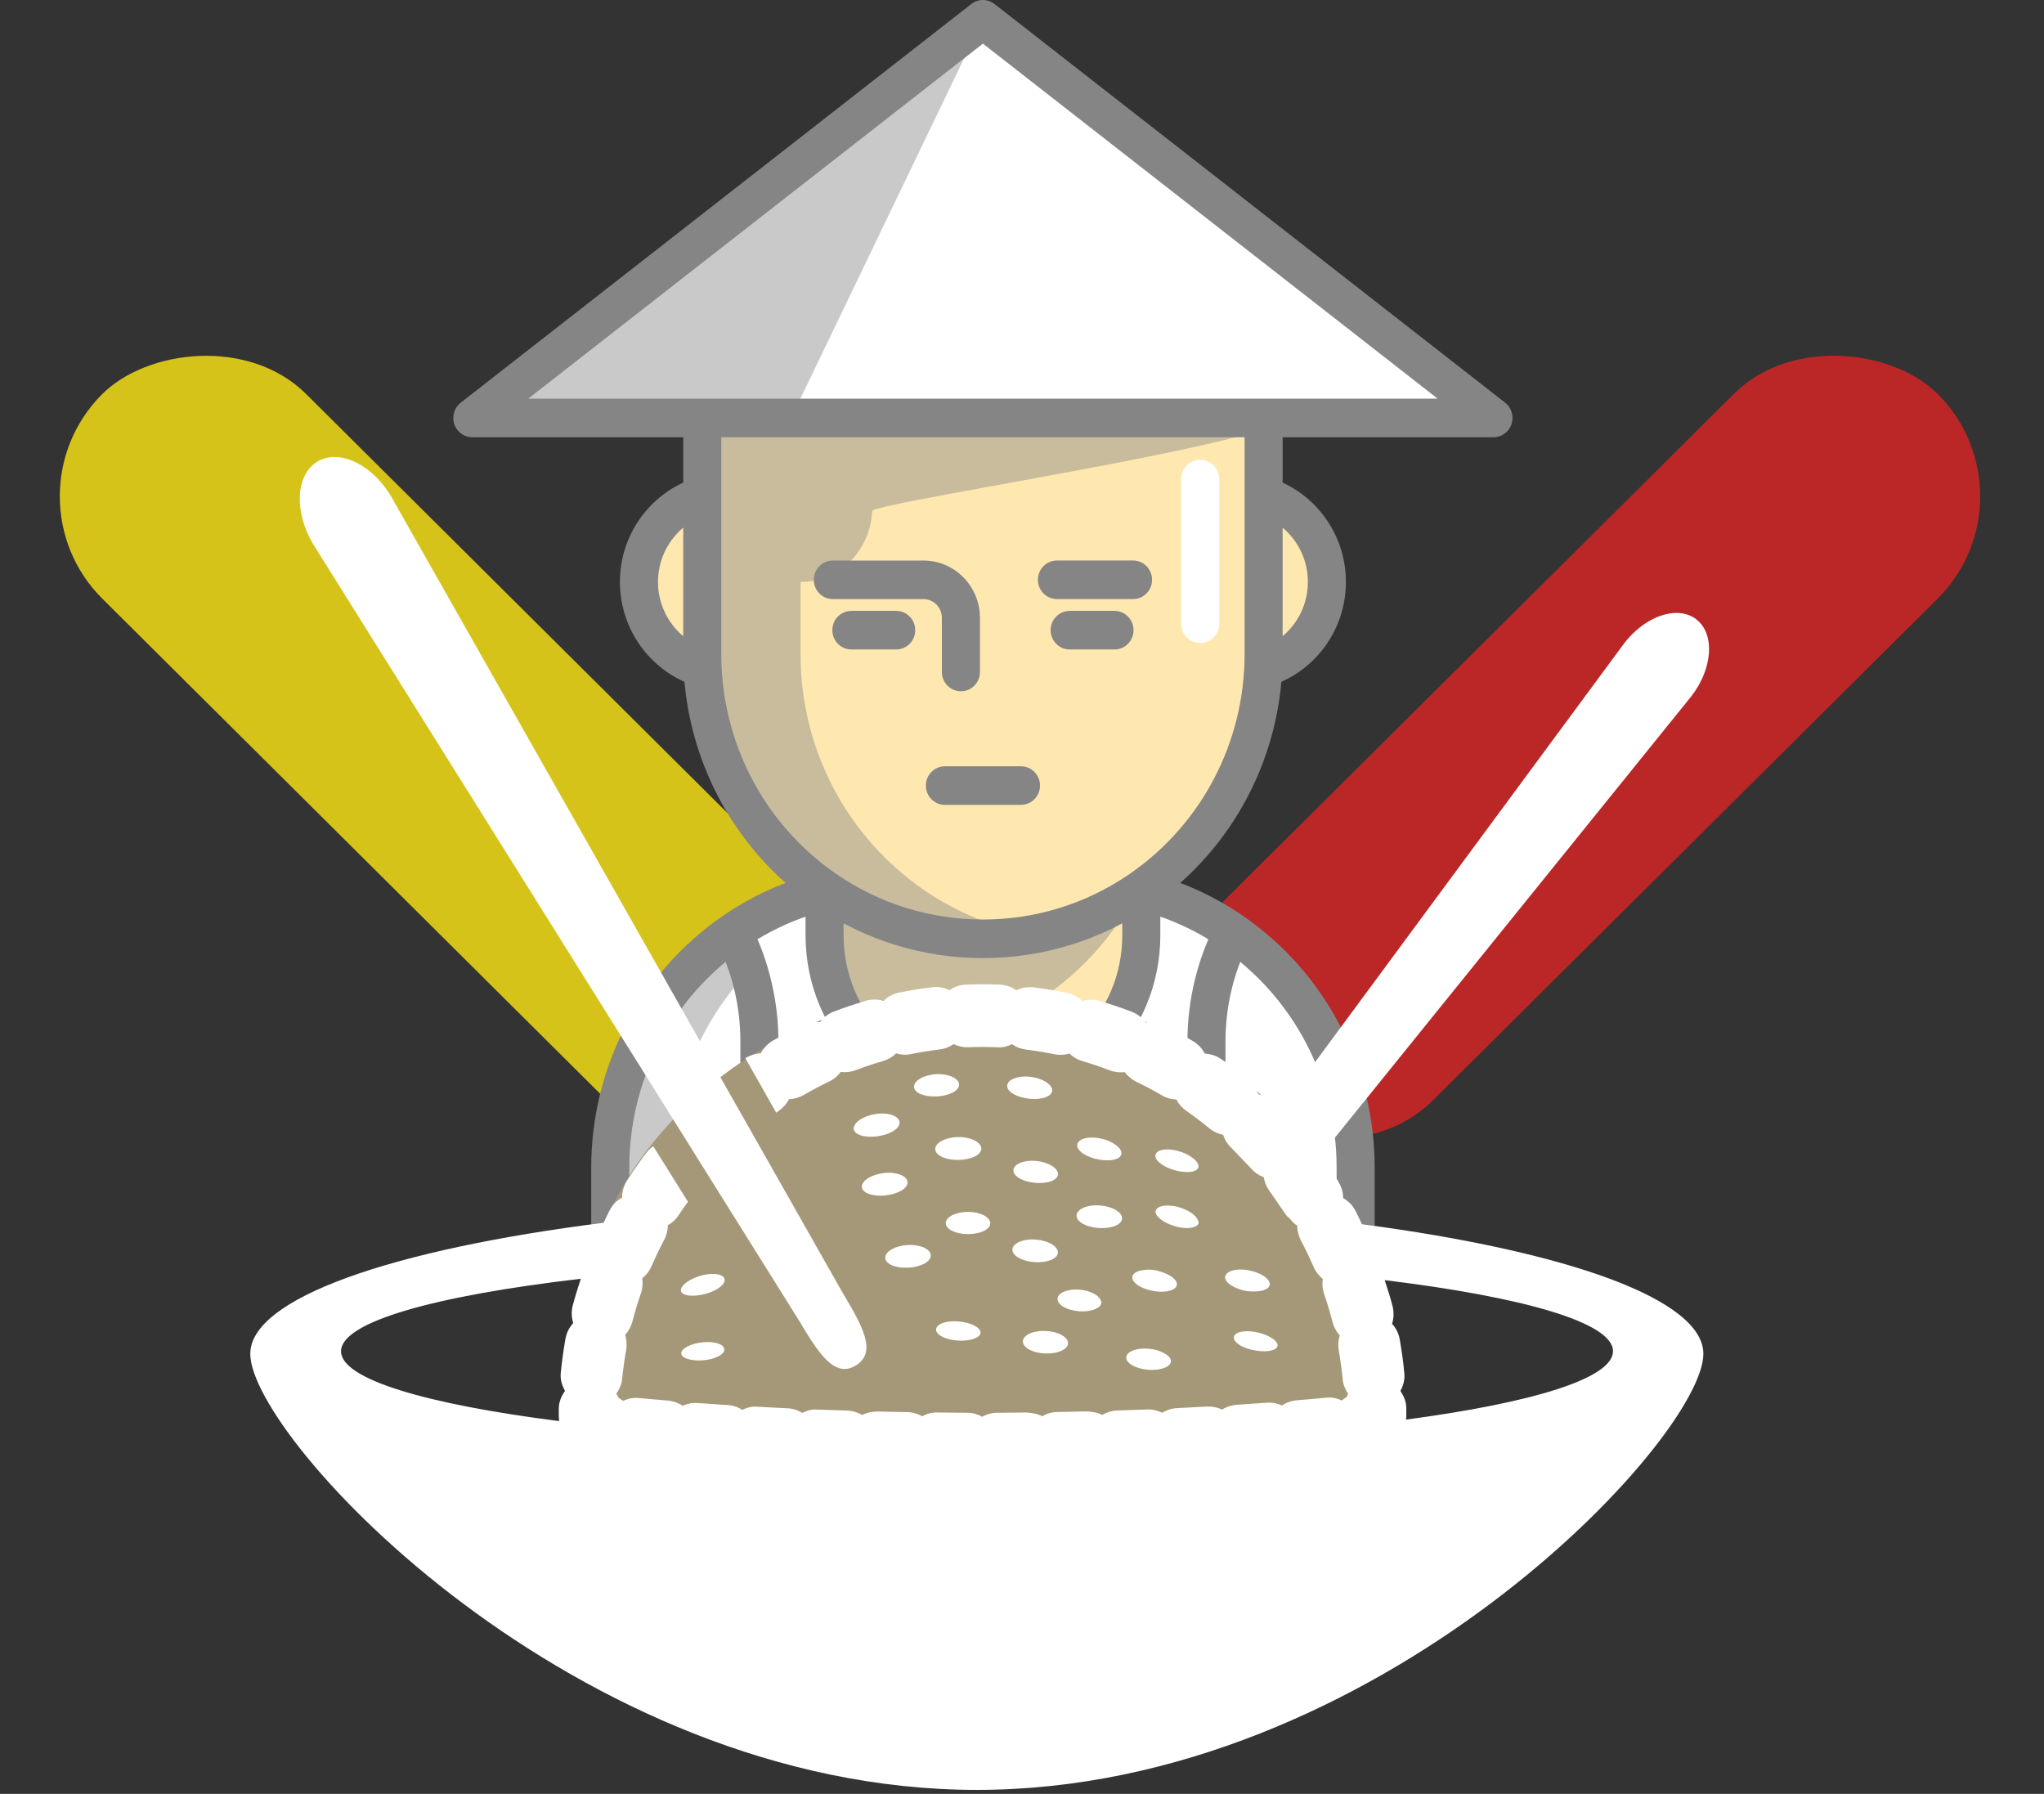<svg width="49" height="43" viewBox="0 0 49 43" fill="none" xmlns="http://www.w3.org/2000/svg">
<rect x="0" y="0" width="49" height="43" fill="#333333" stroke="none"/>
<rect opacity="0.8" x="27" y="23.918" width="24" height="6.924" rx="3.462" transform="rotate(-44.824 27 23.918)" fill="#DD2525"/>
<rect opacity="0.8" width="24" height="6.924" rx="3.462" transform="matrix(0.709 0.705 0.705 -0.709 0 11.911)" fill="#FFE713"/>
<path d="M17.438 16.099C18.609 16.099 19.558 15.136 19.558 13.949C19.558 12.762 18.609 11.8 17.438 11.8C16.267 11.8 15.317 12.762 15.317 13.949C15.317 15.136 16.267 16.099 17.438 16.099Z" fill="#FFE8B0"/>
<path d="M29.688 16.099C30.859 16.099 31.809 15.136 31.809 13.949C31.809 12.762 30.859 11.8 29.688 11.8C28.517 11.8 27.568 12.762 27.568 13.949C27.568 15.136 28.517 16.099 29.688 16.099Z" fill="#FFE8B0"/>
<path d="M17.438 16.561C16.017 16.561 14.861 15.389 14.861 13.949C14.861 12.509 16.017 11.337 17.438 11.337C18.859 11.337 20.014 12.509 20.014 13.949C20.014 15.389 18.859 16.561 17.438 16.561ZM17.438 12.262C16.52 12.262 15.774 13.019 15.774 13.949C15.774 14.879 16.52 15.636 17.438 15.636C18.355 15.636 19.102 14.879 19.102 13.949C19.102 13.019 18.356 12.262 17.438 12.262Z" fill="#858585"/>
<path d="M29.688 16.561C28.268 16.561 27.112 15.389 27.112 13.949C27.112 12.509 28.268 11.337 29.688 11.337C31.109 11.337 32.265 12.509 32.265 13.949C32.265 15.389 31.109 16.561 29.688 16.561ZM29.688 12.262C28.771 12.262 28.024 13.019 28.024 13.949C28.024 14.879 28.771 15.636 29.688 15.636C30.606 15.636 31.353 14.879 31.353 13.949C31.353 13.019 30.606 12.262 29.688 12.262Z" fill="#858585"/>
<path d="M27.316 21.345C27.33 21.349 27.346 21.352 27.36 21.356C28.155 21.551 28.895 21.89 29.552 22.343C31.33 23.57 32.498 25.64 32.498 27.984V34.526H28.922H18.205H14.629V27.984C14.629 25.64 15.796 23.57 17.575 22.343C18.232 21.89 18.971 21.551 19.767 21.356C19.781 21.352 19.796 21.349 19.811 21.345" fill="white"/>
<path d="M18.205 24.97V34.526H14.629V27.984C14.629 25.639 15.796 23.57 17.575 22.343C17.978 23.129 18.205 24.023 18.205 24.97Z" fill="white"/>
<path d="M32.498 27.984V34.526H28.922V24.97C28.922 24.023 29.149 23.129 29.552 22.343C31.33 23.57 32.498 25.639 32.498 27.984Z" fill="white"/>
<path d="M27.36 21.356V22.42C27.36 24.546 25.66 26.269 23.563 26.269C21.467 26.269 19.767 24.546 19.767 22.42V21.356C19.781 21.352 19.796 21.349 19.811 21.345C20.883 22.077 22.174 22.504 23.563 22.504C24.953 22.504 26.244 22.077 27.316 21.345C27.331 21.349 27.346 21.352 27.36 21.356Z" fill="#FFE8B0"/>
<path opacity="0.44" d="M27.241 21.395C26.729 22.384 25.983 23.23 25.079 23.858C25.065 23.869 25.05 23.878 25.035 23.889C23.963 24.62 22.672 25.047 21.283 25.047C20.788 25.047 20.806 24.486 20.342 24.383C20.292 24.134 19.767 23.808 19.767 23.544V21.356C19.781 21.352 19.796 21.349 19.811 21.345C20.883 22.077 22.174 22.504 23.563 22.504C24.921 22.504 26.185 22.096 27.241 21.395Z" fill="#858585"/>
<path d="M27.316 21.345C26.244 22.077 24.953 22.504 23.563 22.504C22.174 22.504 20.883 22.077 19.811 21.345C19.796 21.335 19.781 21.325 19.767 21.314C17.997 20.086 16.835 18.022 16.835 15.683V13.949V9.98C16.835 6.213 19.847 3.16 23.563 3.16C27.279 3.16 30.292 6.213 30.292 9.98V13.949V15.683C30.292 18.022 29.13 20.086 27.36 21.314C27.346 21.325 27.33 21.335 27.316 21.345Z" fill="#FFE8B0"/>
<path d="M23.563 22.966C22.128 22.966 20.742 22.538 19.556 21.729L19.542 21.719C19.529 21.71 19.516 21.702 19.504 21.692C17.547 20.332 16.379 18.086 16.379 15.683V9.98C16.379 5.964 19.602 2.697 23.563 2.697C27.525 2.697 30.748 5.964 30.748 9.98V15.683C30.748 18.086 29.58 20.332 27.623 21.692C27.61 21.702 27.598 21.71 27.585 21.719L27.574 21.727C27.573 21.727 27.572 21.728 27.571 21.729C26.384 22.538 24.999 22.966 23.563 22.966ZM23.563 3.622C20.105 3.622 17.291 6.474 17.291 9.98V15.683C17.291 17.782 18.313 19.745 20.024 20.933C20.029 20.936 20.033 20.939 20.037 20.942L20.069 20.964C21.101 21.668 22.31 22.041 23.563 22.041C24.817 22.041 26.026 21.668 27.061 20.962L27.074 20.953C27.079 20.949 27.085 20.946 27.09 20.942C27.094 20.939 27.098 20.936 27.102 20.933C28.814 19.745 29.836 17.782 29.836 15.683V9.98C29.836 6.474 27.022 3.622 23.563 3.622Z" fill="#858585"/>
<path d="M23.564 26.731C21.218 26.731 19.311 24.797 19.311 22.42V21.314H20.223V22.42C20.223 24.288 21.721 25.806 23.564 25.806C25.405 25.806 26.904 24.288 26.904 22.42V21.314H27.816V22.42C27.816 24.797 25.909 26.731 23.564 26.731Z" fill="#858585"/>
<path d="M23.036 16.57C22.784 16.57 22.579 16.363 22.579 16.108V14.809C22.579 14.562 22.381 14.361 22.138 14.361H19.965C19.713 14.361 19.509 14.154 19.509 13.899C19.509 13.643 19.713 13.436 19.965 13.436H22.138C22.884 13.436 23.492 14.052 23.492 14.809V16.108C23.492 16.363 23.288 16.57 23.036 16.57Z" fill="#858585"/>
<path d="M27.162 14.36H25.337C25.086 14.36 24.881 14.153 24.881 13.898C24.881 13.642 25.086 13.435 25.337 13.435H27.162C27.414 13.435 27.618 13.642 27.618 13.898C27.618 14.153 27.414 14.36 27.162 14.36Z" fill="#858585"/>
<path d="M24.476 19.293H22.651C22.399 19.293 22.195 19.085 22.195 18.83C22.195 18.575 22.399 18.368 22.651 18.368H24.476C24.727 18.368 24.932 18.575 24.932 18.83C24.932 19.085 24.727 19.293 24.476 19.293Z" fill="#858585"/>
<path d="M29.378 34.526H28.466V24.97C28.466 23.982 28.701 23 29.148 22.13L29.957 22.556C29.573 23.306 29.378 24.118 29.378 24.97V34.526Z" fill="#858585"/>
<path d="M30.978 33.182C30.726 33.182 30.521 32.975 30.521 32.72V27.778C30.521 27.523 30.726 27.316 30.978 27.316C31.23 27.316 31.434 27.523 31.434 27.778V32.72C31.434 32.975 31.23 33.182 30.978 33.182Z" fill="white"/>
<path opacity="0.44" d="M17.95 23.268C16.794 24.493 16.083 26.154 16.083 27.984V34.372H14.629V27.984C14.629 25.639 15.796 23.57 17.575 22.343C17.725 22.638 17.851 22.947 17.95 23.268Z" fill="#858585"/>
<path d="M32.498 34.989H14.63C14.377 34.989 14.173 34.782 14.173 34.526V27.984C14.173 25.571 15.349 23.32 17.318 21.961C18.034 21.467 18.82 21.113 19.656 20.907C19.666 20.905 19.676 20.902 19.686 20.9L19.695 20.898L19.926 21.793C19.915 21.796 19.903 21.799 19.891 21.801L19.882 21.803C19.881 21.804 19.875 21.805 19.874 21.805C19.144 21.984 18.457 22.294 17.831 22.726C16.112 23.912 15.086 25.877 15.086 27.984V34.064H32.042V27.984C32.042 25.878 31.015 23.912 29.295 22.726C28.67 22.294 27.983 21.984 27.253 21.806C27.25 21.805 27.247 21.804 27.244 21.803L27.236 21.801C27.224 21.799 27.212 21.796 27.2 21.793L27.431 20.898L27.441 20.9C27.451 20.902 27.461 20.905 27.471 20.907C28.306 21.113 29.093 21.467 29.809 21.961C31.778 23.32 32.954 25.572 32.954 27.984V34.526C32.954 34.782 32.75 34.989 32.498 34.989Z" fill="#858585"/>
<path d="M18.661 34.526H17.749V24.97C17.749 24.118 17.554 23.306 17.17 22.556L17.98 22.13C18.425 23 18.661 23.982 18.661 24.97V34.526Z" fill="#858585"/>
<path d="M33.561 34.989H13.584C13.332 34.989 13.127 34.782 13.127 34.526C13.127 34.271 13.332 34.064 13.584 34.064H33.561C33.813 34.064 34.017 34.271 34.017 34.526C34.017 34.782 33.813 34.989 33.561 34.989Z" fill="#858585"/>
<path d="M35.994 34.989H35.158C34.906 34.989 34.702 34.782 34.702 34.526C34.702 34.271 34.906 34.064 35.158 34.064H35.994C36.246 34.064 36.45 34.271 36.45 34.526C36.45 34.782 36.246 34.989 35.994 34.989Z" fill="#858585"/>
<path d="M11.97 34.989H11.133C10.882 34.989 10.677 34.782 10.677 34.526C10.677 34.271 10.882 34.064 11.133 34.064H11.97C12.222 34.064 12.426 34.271 12.426 34.526C12.426 34.782 12.222 34.989 11.97 34.989Z" fill="#858585"/>
<path opacity="0.44" d="M22.168 21.345C22.929 21.865 23.802 22.231 24.742 22.4C24.359 22.468 23.965 22.504 23.563 22.504C22.174 22.504 20.883 22.077 19.811 21.345C19.796 21.335 19.781 21.325 19.767 21.314C17.997 20.086 16.835 18.022 16.835 15.683V13.949C16.835 3.237 21.008 3.368 21.008 3.59L20.219 4.809C19.05 6.611 28.487 9.422 30.52 9.788C33.151 10.261 20.917 12.017 20.907 12.253C20.871 13.123 20.208 13.899 19.285 13.947C19.254 13.948 19.223 13.949 19.192 13.949V15.683C19.192 18.022 20.354 20.086 22.123 21.314C22.138 21.325 22.153 21.335 22.168 21.345Z" fill="#858585"/>
<path d="M28.772 15.414C28.52 15.414 28.315 15.206 28.315 14.951V11.483C28.315 11.228 28.52 11.021 28.772 11.021C29.023 11.021 29.228 11.228 29.228 11.483V14.951C29.228 15.207 29.023 15.414 28.772 15.414Z" fill="white"/>
<path d="M26.718 15.568H25.643C25.391 15.568 25.186 15.36 25.186 15.105C25.186 14.85 25.391 14.643 25.643 14.643H26.718C26.97 14.643 27.174 14.85 27.174 15.105C27.174 15.36 26.97 15.568 26.718 15.568Z" fill="#858585"/>
<path d="M21.484 15.568H20.409C20.157 15.568 19.953 15.36 19.953 15.105C19.953 14.85 20.157 14.643 20.409 14.643H21.484C21.736 14.643 21.941 14.85 21.941 15.105C21.941 15.36 21.736 15.568 21.484 15.568Z" fill="#858585"/>
<path d="M35.803 10.019H11.323L23.563 0.462L35.803 10.019Z" fill="white"/>
<path opacity="0.44" d="M23.563 0.462L18.964 10.019H11.323L23.563 0.462Z" fill="#858585"/>
<path d="M35.803 10.481H11.323C11.128 10.481 10.954 10.355 10.891 10.168C10.828 9.98 10.89 9.773 11.045 9.652L23.285 0.096C23.449 -0.032 23.677 -0.032 23.841 0.096L36.082 9.652C36.236 9.773 36.298 9.98 36.235 10.168C36.172 10.355 35.999 10.481 35.803 10.481ZM12.663 9.556H34.464L23.563 1.046L12.663 9.556Z" fill="#858585"/>
<path d="M31.784 9.094C31.686 9.094 31.588 9.063 31.506 8.998L26.593 5.162C26.393 5.006 26.356 4.716 26.51 4.514C26.663 4.311 26.95 4.274 27.15 4.43L32.062 8.265C32.262 8.421 32.299 8.711 32.145 8.914C32.055 9.032 31.92 9.094 31.784 9.094Z" fill="white"/>
<path d="M25.654 4.309C25.557 4.309 25.459 4.277 25.376 4.213L24.844 3.797C24.645 3.641 24.608 3.351 24.761 3.149C24.915 2.946 25.201 2.909 25.401 3.065L25.933 3.48C26.133 3.636 26.17 3.926 26.016 4.129C25.926 4.247 25.791 4.309 25.654 4.309Z" fill="white"/>
<path d="M33.097 32.536C33.097 37.412 28.8 41.365 23.5 41.365C18.2 41.365 13.903 37.412 13.903 32.536C13.661 27.713 18.338 23.707 23.5 23.707C28.8 23.707 33.097 27.66 33.097 32.536Z" fill="#A59879"/>
<path d="M32.649 29.345C32.597 29.237 32.549 29.125 32.492 29.019C32.422 28.887 32.321 28.785 32.199 28.719C32.199 28.59 32.163 28.46 32.093 28.342C32.088 28.332 32.086 28.322 32.08 28.313C32.016 28.212 31.943 28.116 31.876 28.018C31.802 27.911 31.731 27.802 31.655 27.699L40.544 16.692C41.059 16.028 41.115 15.203 40.672 14.851C40.536 14.743 40.369 14.692 40.189 14.692C39.779 14.692 39.295 14.956 38.938 15.418L30.694 26.587C30.641 26.532 30.591 26.475 30.537 26.422C30.5 26.387 30.458 26.362 30.417 26.336C30.339 26.285 30.254 26.245 30.166 26.228C30.153 26.191 30.131 26.156 30.113 26.121C30.067 26.032 30.011 25.949 29.93 25.882C29.721 25.709 29.505 25.545 29.281 25.39C29.159 25.305 29.019 25.262 28.883 25.258C28.819 25.134 28.722 25.028 28.595 24.953C28.361 24.817 28.12 24.69 27.877 24.574C27.744 24.509 27.599 24.49 27.463 24.508C27.382 24.396 27.268 24.305 27.13 24.252C26.878 24.155 26.621 24.069 26.36 23.992C26.217 23.951 26.073 23.956 25.943 23.995C25.844 23.898 25.718 23.827 25.573 23.797C25.31 23.744 25.042 23.699 24.773 23.667C24.627 23.651 24.485 23.677 24.362 23.738C24.25 23.657 24.114 23.608 23.966 23.602C23.696 23.59 23.425 23.59 23.155 23.601C23.009 23.607 22.874 23.656 22.763 23.735C22.64 23.674 22.495 23.646 22.351 23.664C22.081 23.696 21.813 23.741 21.552 23.793C21.406 23.823 21.279 23.893 21.18 23.991C21.048 23.951 20.905 23.947 20.762 23.988C20.501 24.064 20.246 24.151 19.995 24.245C19.857 24.297 19.742 24.387 19.661 24.5C19.523 24.483 19.38 24.501 19.245 24.566C19 24.682 18.761 24.809 18.528 24.944C18.399 25.019 18.301 25.126 18.238 25.249C18.11 25.253 17.983 25.294 17.868 25.366L18.239 26.02L18.608 26.672C18.631 26.656 18.653 26.638 18.676 26.621C18.781 26.548 18.861 26.453 18.916 26.348C19.034 26.344 19.153 26.312 19.263 26.248C19.463 26.133 19.668 26.025 19.877 25.924C19.991 25.87 20.085 25.789 20.155 25.693C20.272 25.71 20.395 25.697 20.514 25.652C20.728 25.571 20.948 25.497 21.171 25.432C21.293 25.396 21.398 25.333 21.483 25.249C21.595 25.283 21.718 25.293 21.841 25.266C22.065 25.22 22.293 25.184 22.524 25.156C22.65 25.14 22.763 25.095 22.86 25.027C22.969 25.079 23.098 25.11 23.215 25.102C23.445 25.093 23.676 25.094 23.906 25.103C24.032 25.115 24.153 25.081 24.26 25.028C24.357 25.098 24.472 25.143 24.598 25.159C24.827 25.187 25.055 25.224 25.279 25.27C25.403 25.296 25.526 25.287 25.638 25.253C25.723 25.336 25.829 25.4 25.95 25.436C26.173 25.5 26.39 25.574 26.605 25.656C26.725 25.702 26.846 25.712 26.963 25.699C27.035 25.795 27.129 25.875 27.241 25.931C27.45 26.031 27.656 26.139 27.854 26.256C27.963 26.32 28.084 26.352 28.202 26.356C28.256 26.462 28.337 26.556 28.44 26.628C28.63 26.76 28.814 26.9 28.993 27.047C29.089 27.127 29.2 27.177 29.314 27.2C29.317 27.201 29.319 27.202 29.322 27.203C29.358 27.316 29.423 27.422 29.515 27.511C29.521 27.517 29.527 27.524 29.533 27.531C29.623 27.619 29.708 27.712 29.795 27.804C29.862 27.874 29.932 27.94 29.996 28.013C30.08 28.109 30.184 28.178 30.296 28.218C30.314 28.337 30.362 28.453 30.437 28.555C30.522 28.668 30.601 28.789 30.68 28.906C30.731 28.982 30.787 29.054 30.835 29.13C30.838 29.135 30.843 29.136 30.846 29.14C30.866 29.169 30.895 29.182 30.917 29.207C30.973 29.271 31.026 29.339 31.098 29.379C31.098 29.436 31.106 29.493 31.119 29.55C31.134 29.613 31.155 29.675 31.186 29.735C31.295 29.938 31.395 30.149 31.488 30.363C31.539 30.481 31.617 30.58 31.71 30.655C31.693 30.773 31.701 30.899 31.744 31.021C31.82 31.24 31.886 31.463 31.945 31.691C31.978 31.814 32.039 31.924 32.118 32.011C32.081 32.125 32.072 32.248 32.094 32.373C32.134 32.604 32.166 32.835 32.189 33.072C32.201 33.199 32.253 33.311 32.32 33.41C32.305 33.44 32.285 33.465 32.274 33.495C32.234 33.514 32.203 33.544 32.167 33.569C32.053 33.518 31.93 33.485 31.794 33.503C31.561 33.524 31.323 33.547 31.081 33.566C30.951 33.578 30.832 33.622 30.731 33.691C30.621 33.638 30.498 33.613 30.366 33.623L29.649 33.673C29.52 33.682 29.4 33.722 29.297 33.788C29.188 33.736 29.06 33.71 28.933 33.715L28.216 33.753C28.085 33.759 27.964 33.8 27.861 33.864C27.8 33.834 27.734 33.813 27.667 33.798C27.613 33.788 27.558 33.78 27.501 33.785L27.094 33.799L26.779 33.81C26.649 33.815 26.528 33.853 26.424 33.916C26.335 33.868 26.24 33.849 26.127 33.838C26.106 33.836 26.087 33.831 26.063 33.831L25.574 33.841L25.343 33.846C25.212 33.849 25.091 33.886 24.985 33.948C24.878 33.889 24.753 33.871 24.625 33.858L23.907 33.864C23.776 33.864 23.653 33.899 23.547 33.96C23.441 33.9 23.319 33.865 23.189 33.864L22.468 33.858C22.334 33.852 22.213 33.891 22.107 33.949C22.002 33.888 21.88 33.851 21.75 33.849L21.031 33.834C20.885 33.839 20.776 33.861 20.669 33.918C20.564 33.855 20.442 33.817 20.312 33.812L19.595 33.788C19.47 33.775 19.341 33.812 19.232 33.867C19.128 33.803 19.008 33.762 18.878 33.757L18.159 33.72C18.029 33.707 17.905 33.74 17.795 33.794C17.692 33.728 17.572 33.685 17.44 33.679C17.2 33.663 16.962 33.647 16.728 33.631C16.594 33.62 16.474 33.647 16.364 33.697C16.263 33.628 16.143 33.585 16.013 33.573L15.299 33.51C15.167 33.497 15.047 33.529 14.936 33.58C14.9 33.555 14.868 33.526 14.828 33.505C14.815 33.47 14.792 33.441 14.774 33.408C14.845 33.306 14.9 33.193 14.914 33.058C14.937 32.823 14.969 32.591 15.01 32.362C15.032 32.236 15.023 32.112 14.986 31.998C15.067 31.91 15.129 31.8 15.161 31.675C15.22 31.447 15.287 31.224 15.363 31.006C15.405 30.884 15.414 30.759 15.396 30.642C15.49 30.567 15.567 30.47 15.619 30.351C15.711 30.138 15.812 29.928 15.921 29.722C15.981 29.61 16.01 29.488 16.01 29.369C16.114 29.311 16.207 29.227 16.275 29.118C16.276 29.116 16.277 29.115 16.278 29.113C16.346 29.007 16.421 28.909 16.492 28.806L16.063 28.119L15.659 27.474C15.599 27.517 15.544 27.569 15.496 27.63C15.333 27.847 15.177 28.071 15.03 28.302C14.951 28.427 14.912 28.568 14.912 28.706C14.791 28.773 14.686 28.877 14.617 29.008C14.564 29.106 14.52 29.21 14.471 29.31C9.397 29.951 6 31.118 6 32.453C6 34.475 13.798 42.904 23.417 42.904C33.036 42.904 40.834 34.475 40.834 32.453C40.836 31.142 37.565 29.994 32.649 29.345ZM13.742 31.714C13.648 31.817 13.581 31.946 13.555 32.094C13.508 32.36 13.47 32.633 13.443 32.906C13.426 33.066 13.473 33.211 13.545 33.341C13.46 33.46 13.399 33.597 13.396 33.755L13.395 33.894C13.395 33.951 13.399 34.008 13.403 34.064C10.203 33.656 8.175 33.058 8.175 32.39C8.175 31.686 10.423 31.06 13.924 30.652C13.855 30.864 13.787 31.077 13.73 31.294C13.693 31.437 13.7 31.583 13.742 31.714ZM33.707 34.028C33.71 33.983 33.713 33.939 33.713 33.892L33.712 33.744C33.71 33.592 33.651 33.459 33.572 33.341C33.638 33.215 33.681 33.075 33.666 32.923C33.641 32.65 33.603 32.377 33.556 32.111C33.532 31.963 33.465 31.833 33.371 31.731C33.414 31.598 33.419 31.453 33.383 31.308C33.329 31.097 33.263 30.891 33.195 30.685C36.535 31.093 38.668 31.704 38.668 32.389C38.667 33.039 36.75 33.622 33.707 34.028Z" fill="white"/>
<path d="M22.972 27.255C22.667 27.258 22.42 27.392 22.42 27.543C22.421 27.694 22.668 27.807 22.972 27.804C23.277 27.801 23.524 27.683 23.524 27.532C23.525 27.381 23.278 27.252 22.972 27.255Z" fill="white"/>
<path d="M25.062 32.443C25.36 32.453 25.602 32.344 25.604 32.197C25.605 32.048 25.364 31.915 25.064 31.903C24.766 31.889 24.522 32.004 24.521 32.155C24.521 32.306 24.763 32.434 25.062 32.443Z" fill="white"/>
<path d="M21.205 28.116C20.902 28.146 20.659 28.297 20.661 28.445C20.662 28.593 20.907 28.683 21.21 28.656C21.512 28.629 21.758 28.491 21.756 28.342C21.755 28.192 21.508 28.087 21.205 28.116Z" fill="white"/>
<path d="M25.361 30.021C25.362 29.873 25.12 29.731 24.817 29.711C24.517 29.692 24.271 29.804 24.27 29.955C24.27 30.106 24.514 30.237 24.814 30.254C25.115 30.271 25.359 30.169 25.361 30.021Z" fill="white"/>
<path d="M26.352 29.436C26.653 29.453 26.898 29.353 26.899 29.203C26.901 29.054 26.657 28.913 26.357 28.894C26.054 28.874 25.81 28.987 25.808 29.138C25.807 29.289 26.05 29.42 26.352 29.436Z" fill="white"/>
<path d="M22.44 31.87C22.439 32 22.677 32.118 22.972 32.134C23.266 32.15 23.506 32.063 23.506 31.942C23.507 31.819 23.27 31.699 22.976 31.675C22.682 31.65 22.442 31.738 22.44 31.87Z" fill="white"/>
<path d="M27.382 30.448C27.243 30.472 27.145 30.532 27.144 30.619C27.143 30.653 27.158 30.687 27.182 30.719C27.238 30.796 27.357 30.864 27.505 30.909C27.559 30.925 27.616 30.941 27.677 30.95C27.972 30.993 28.212 30.921 28.214 30.784C28.215 30.671 28.047 30.548 27.821 30.481C27.776 30.467 27.733 30.453 27.684 30.445C27.569 30.426 27.47 30.432 27.382 30.448Z" fill="white"/>
<path d="M30.287 30.582C30.193 30.521 30.061 30.471 29.918 30.447C29.914 30.446 29.912 30.445 29.909 30.444C29.614 30.396 29.371 30.477 29.369 30.619C29.368 30.704 29.458 30.786 29.589 30.851C29.678 30.895 29.783 30.931 29.902 30.949C29.932 30.954 29.957 30.952 29.986 30.954C30.24 30.971 30.437 30.907 30.44 30.783C30.441 30.716 30.383 30.643 30.287 30.582Z" fill="white"/>
<path d="M21.012 26.7C20.709 26.74 20.465 26.901 20.466 27.048C20.468 27.195 20.714 27.276 21.017 27.239C21.32 27.203 21.567 27.06 21.565 26.91C21.564 26.759 21.317 26.66 21.012 26.7Z" fill="white"/>
<path d="M21.221 30.147C21.223 30.296 21.466 30.401 21.768 30.387C22.069 30.374 22.313 30.245 22.313 30.094C22.312 29.943 22.067 29.828 21.765 29.843C21.464 29.858 21.22 29.997 21.221 30.147Z" fill="white"/>
<path d="M29.578 32.063C29.577 32.19 29.812 32.327 30.104 32.373C30.394 32.42 30.628 32.365 30.628 32.247C30.628 32.13 30.396 31.985 30.106 31.93C29.817 31.874 29.58 31.936 29.578 32.063Z" fill="white"/>
<path d="M26.999 32.541C26.997 32.682 27.228 32.807 27.515 32.832C27.521 32.833 27.526 32.834 27.531 32.835C27.827 32.855 28.069 32.763 28.071 32.625C28.072 32.545 27.983 32.467 27.853 32.41C27.764 32.37 27.659 32.338 27.539 32.329C27.244 32.302 27.002 32.399 26.999 32.541Z" fill="white"/>
<path d="M16.843 30.566C16.554 30.638 16.322 30.801 16.323 30.926C16.323 31.049 16.558 31.093 16.848 31.03C17.137 30.967 17.373 30.813 17.372 30.681C17.37 30.55 17.133 30.496 16.843 30.566Z" fill="white"/>
<path d="M22.45 25.748C22.151 25.762 21.91 25.902 21.911 26.049C21.911 26.195 22.153 26.294 22.452 26.282C22.75 26.269 22.992 26.147 22.992 26C22.991 25.852 22.749 25.735 22.45 25.748Z" fill="white"/>
<path d="M28.445 29.008C28.386 28.979 28.32 28.955 28.25 28.934C28.241 28.933 28.233 28.928 28.224 28.925C28.166 28.91 28.114 28.905 28.061 28.901C27.98 28.894 27.908 28.896 27.85 28.912C27.76 28.934 27.702 28.982 27.702 29.047C27.701 29.106 27.75 29.167 27.822 29.225C27.905 29.292 28.023 29.35 28.163 29.39C28.181 29.395 28.198 29.403 28.218 29.407C28.375 29.444 28.51 29.444 28.604 29.418C28.682 29.396 28.734 29.357 28.736 29.299C28.736 29.288 28.724 29.274 28.72 29.26C28.696 29.175 28.595 29.081 28.445 29.008Z" fill="white"/>
<path d="M28.22 27.583C27.934 27.51 27.7 27.568 27.697 27.704C27.696 27.84 27.928 27.997 28.213 28.064C28.499 28.13 28.73 28.085 28.731 27.956C28.733 27.827 28.505 27.656 28.22 27.583Z" fill="white"/>
<path d="M25.352 31.136C25.35 31.281 25.586 31.411 25.876 31.432C26.011 31.441 26.13 31.424 26.223 31.391C26.331 31.353 26.404 31.293 26.405 31.217C26.405 31.201 26.392 31.184 26.387 31.17C26.343 31.047 26.139 30.936 25.881 30.913C25.59 30.89 25.353 30.992 25.352 31.136Z" fill="white"/>
<path d="M23.74 29.322C23.74 29.175 23.501 29.049 23.206 29.049C22.911 29.048 22.672 29.173 22.672 29.32C22.672 29.467 22.912 29.581 23.206 29.582C23.5 29.583 23.74 29.469 23.74 29.322Z" fill="white"/>
<path d="M16.846 32.175C16.561 32.204 16.331 32.323 16.331 32.438C16.331 32.553 16.563 32.627 16.848 32.607C17.134 32.586 17.365 32.47 17.364 32.347C17.363 32.223 17.131 32.145 16.846 32.175Z" fill="white"/>
<path d="M24.831 27.827C24.535 27.801 24.295 27.907 24.294 28.053C24.293 28.2 24.533 28.331 24.828 28.354C25.122 28.378 25.362 28.287 25.363 28.142C25.363 27.998 25.125 27.852 24.831 27.827Z" fill="white"/>
<path d="M24.686 25.809C24.387 25.779 24.146 25.883 24.145 26.03C24.144 26.176 24.386 26.309 24.683 26.338C24.98 26.366 25.221 26.281 25.223 26.136C25.224 25.991 24.983 25.839 24.686 25.809Z" fill="white"/>
<path d="M26.352 27.796C26.646 27.847 26.882 27.783 26.884 27.644C26.885 27.504 26.652 27.338 26.358 27.284C26.065 27.23 25.825 27.309 25.824 27.453C25.822 27.596 26.059 27.746 26.352 27.796Z" fill="white"/>
<path d="M16.154 26.857L16.562 27.509L16.956 28.14L17.5 29.009L19.155 31.654C19.532 32.285 19.859 32.815 20.246 32.815C20.333 32.815 20.423 32.788 20.517 32.73C21.033 32.414 20.672 31.78 20.211 31.007L19.953 30.553L19.737 30.172L19.022 28.91L18.004 27.115L17.64 26.474L17.266 25.814L9.373 11.895C9.024 11.309 8.484 10.954 8.019 10.954C7.871 10.954 7.729 10.99 7.604 11.067C7.089 11.383 7.044 12.266 7.505 13.039L16.154 26.857Z" fill="white"/>
</svg>
